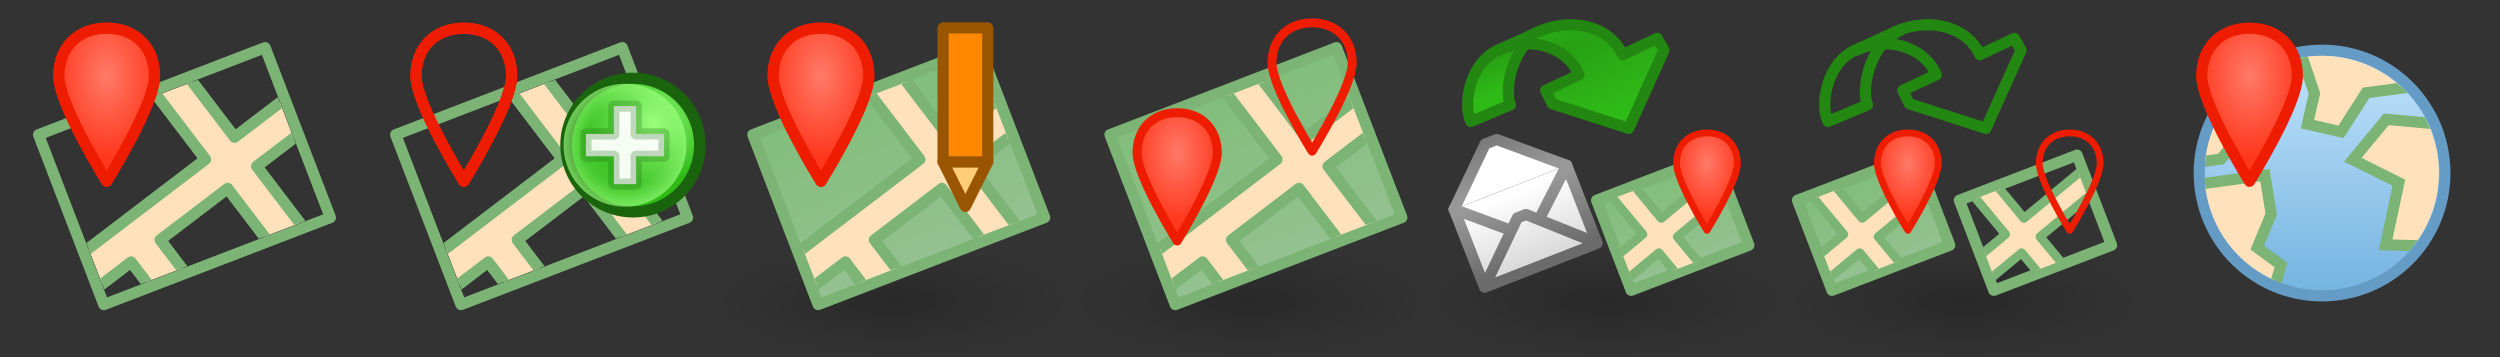 <?xml version="1.0" encoding="UTF-8" standalone="no"?>
<!-- Created with Inkscape (http://www.inkscape.org/) -->

<svg
   xmlns:dc="http://purl.org/dc/elements/1.1/"
   xmlns:cc="http://creativecommons.org/ns#"
   xmlns:rdf="http://www.w3.org/1999/02/22-rdf-syntax-ns#"
   xmlns:svg="http://www.w3.org/2000/svg"
   xmlns="http://www.w3.org/2000/svg"
   xmlns:xlink="http://www.w3.org/1999/xlink"
   xmlns:sodipodi="http://sodipodi.sourceforge.net/DTD/sodipodi-0.dtd"
   xmlns:inkscape="http://www.inkscape.org/namespaces/inkscape"
   width="224"
   height="32"
   id="svg14106"
   version="1.1"
   inkscape:version="0.48.5 r10040"
   sodipodi:docname="place.svg">
  <rect width="100%" height="100%" fill="#333333" stroke="none"/>
  <defs
     id="defs14108">
    <linearGradient
       id="linearGradient4080">
      <stop
         id="stop4082"
         offset="0"
         style="stop-color:#72b2e0;stop-opacity:1;" />
      <stop
         id="stop4084"
         offset="1"
         style="stop-color:#c3e4fb;stop-opacity:1;" />
    </linearGradient>
    <linearGradient
       id="linearGradient3872">
      <stop
         style="stop-color:#ff7b69;stop-opacity:1;"
         offset="0"
         id="stop3874" />
      <stop
         style="stop-color:#ff381d;stop-opacity:1;"
         offset="1"
         id="stop3876" />
    </linearGradient>
    <linearGradient
       id="linearGradient3864">
      <stop
         style="stop-color:#95c191;stop-opacity:1;"
         offset="0"
         id="stop3866" />
      <stop
         style="stop-color:#81be7b;stop-opacity:1;"
         offset="1"
         id="stop3868" />
    </linearGradient>
    <linearGradient
       id="linearGradient3592-9">
      <stop
         id="stop3594-6"
         offset="0"
         style="stop-color:#000000;stop-opacity:0.2;" />
      <stop
         id="stop3596-3"
         offset="1"
         style="stop-color:#000000;stop-opacity:0;" />
    </linearGradient>
    <radialGradient
       inkscape:collect="always"
       xlink:href="#linearGradient5195-0"
       id="radialGradient4629"
       gradientUnits="userSpaceOnUse"
       gradientTransform="matrix(0.845,-1.3923892e-6,1.3343892e-6,0.881,446.146,1.24)"
       cx="2873.21"
       cy="11.074"
       fx="2873.21"
       fy="11.074"
       r="6.25" />
    <linearGradient
       id="linearGradient5195-0">
      <stop
         id="stop5197-6"
         offset="0"
         style="stop-color:#9bff7e;stop-opacity:1;" />
      <stop
         id="stop5199-2-2"
         offset="1"
         style="stop-color:#2fba18;stop-opacity:1;" />
    </linearGradient>
    <radialGradient
       inkscape:collect="always"
       xlink:href="#linearGradient4073"
       id="radialGradient4631"
       gradientUnits="userSpaceOnUse"
       cx="2889"
       cy="5.5"
       fx="2889"
       fy="5.5"
       r="5.5" />
    <linearGradient
       id="linearGradient4073">
      <stop
         id="stop4075"
         offset="0"
         style="stop-color:#9bff7e;stop-opacity:0;" />
      <stop
         style="stop-color:#9bff7e;stop-opacity:0.224;"
         offset="0.676"
         id="stop4081" />
      <stop
         id="stop4077"
         offset="1"
         style="stop-color:#9bff7e;stop-opacity:0.677;" />
    </linearGradient>
    <linearGradient
       inkscape:collect="always"
       xlink:href="#linearGradient6008"
       id="linearGradient8595"
       gradientUnits="userSpaceOnUse"
       gradientTransform="translate(1.1345935e-4,1020.562)"
       x1="1501"
       y1="5"
       x2="1503"
       y2="11" />
    <linearGradient
       id="linearGradient6008">
      <stop
         id="stop6010"
         offset="0"
         style="stop-color:#2fba18;stop-opacity:1;" />
      <stop
         style="stop-color:#28a114;stop-opacity:1;"
         offset="0.5"
         id="stop6120" />
      <stop
         id="stop6012"
         offset="1"
         style="stop-color:#2fbb17;stop-opacity:1;" />
    </linearGradient>
    <linearGradient
       inkscape:collect="always"
       xlink:href="#linearGradient6008"
       id="linearGradient8597"
       gradientUnits="userSpaceOnUse"
       gradientTransform="translate(-3.2806452e-6,1020.562)"
       x1="1498.807"
       y1="4.216"
       x2="1504"
       y2="17" />
    <linearGradient
       inkscape:collect="always"
       xlink:href="#linearGradient3795"
       id="linearGradient8609"
       gradientUnits="userSpaceOnUse"
       gradientTransform="matrix(0.756,0,0,0.756,666.19,1036.285)"
       x1="2282.939"
       y1="57"
       x2="2282.939"
       y2="41.783" />
    <linearGradient
       id="linearGradient3795">
      <stop
         style="stop-color:#dadada;stop-opacity:1;"
         offset="0"
         id="stop3797" />
      <stop
         style="stop-color:#ffffff;stop-opacity:1;"
         offset="1"
         id="stop3799" />
    </linearGradient>
    <linearGradient
       inkscape:collect="always"
       xlink:href="#linearGradient3633-25"
       id="linearGradient8611"
       gradientUnits="userSpaceOnUse"
       gradientTransform="matrix(0.756,0,0,0.756,666.19,1036.285)"
       x1="2281.616"
       y1="41.783"
       x2="2281.616"
       y2="57" />
    <linearGradient
       id="linearGradient3633-25">
      <stop
         id="stop3635-50"
         offset="0"
         style="stop-color:#989898;stop-opacity:1;" />
      <stop
         id="stop3637-9"
         offset="1"
         style="stop-color:#6b6b6b;stop-opacity:1;" />
    </linearGradient>
    <linearGradient
       inkscape:collect="always"
       xlink:href="#linearGradient3633-25"
       id="linearGradient8613"
       gradientUnits="userSpaceOnUse"
       gradientTransform="matrix(0.756,0,0,0.756,686.973,1035.151)"
       x1="2254.116"
       y1="43.283"
       x2="2254.116"
       y2="58.5" />
    <linearGradient
       inkscape:collect="always"
       xlink:href="#linearGradient3795"
       id="linearGradient8615"
       gradientUnits="userSpaceOnUse"
       gradientTransform="matrix(0.756,0,0,0.756,686.973,1035.151)"
       x1="2254.116"
       y1="58.5"
       x2="2254.116"
       y2="43.283" />
    <linearGradient
       inkscape:collect="always"
       xlink:href="#linearGradient3633-25"
       id="linearGradient8617"
       gradientUnits="userSpaceOnUse"
       gradientTransform="matrix(0.756,0,0,0.756,686.973,1035.151)"
       x1="2255.439"
       y1="43.283"
       x2="2255.439"
       y2="58.5" />
    <linearGradient
       inkscape:collect="always"
       xlink:href="#linearGradient3633-25"
       id="linearGradient8619"
       gradientUnits="userSpaceOnUse"
       gradientTransform="matrix(0.756,0,0,-0.756,686.973,1098.573)"
       x1="2254.116"
       y1="43.283"
       x2="2254.116"
       y2="58.5" />
    <clipPath
       clipPathUnits="userSpaceOnUse"
       id="clipPath4005">
      <rect
         transform="scale(-1,1)"
         y="1062.862"
         x="-24.5"
         height="14"
         width="19"
         id="rect4007"
         style="fill:#ff0fe5;fill-opacity:0.321;stroke:none" />
    </clipPath>
    <linearGradient
       id="linearGradient3872-3">
      <stop
         style="stop-color:#ff7a69;stop-opacity:1;"
         offset="0"
         id="stop3874-8" />
      <stop
         style="stop-color:#ff381d;stop-opacity:1;"
         offset="1"
         id="stop3876-8" />
    </linearGradient>
    <clipPath
       clipPathUnits="userSpaceOnUse"
       id="clipPath4097">
      <path
         transform="matrix(0.752,0,0,0.752,48.206,7.39)"
         d="m 183.936,10.787 a 13.965,13.965 0 1 1 -27.931,0 13.965,13.965 0 1 1 27.931,0 z"
         sodipodi:ry="13.965359"
         sodipodi:rx="13.965359"
         sodipodi:cy="10.786797"
         sodipodi:cx="169.97079"
         id="path4099"
         style="fill:#ff41b3;fill-opacity:0.305;stroke:none"
         sodipodi:type="arc" />
    </clipPath>
    <clipPath
       clipPathUnits="userSpaceOnUse"
       id="clipPath4101">
      <path
         transform="matrix(0.752,0,0,0.752,48.206,7.39)"
         d="m 183.936,10.787 a 13.965,13.965 0 1 1 -27.931,0 13.965,13.965 0 1 1 27.931,0 z"
         sodipodi:ry="13.965359"
         sodipodi:rx="13.965359"
         sodipodi:cy="10.786797"
         sodipodi:cx="169.97079"
         id="path4103"
         style="fill:#ff41b3;fill-opacity:0.305;stroke:none"
         sodipodi:type="arc" />
    </clipPath>
    <clipPath
       clipPathUnits="userSpaceOnUse"
       id="clipPath4105">
      <path
         transform="matrix(0.752,0,0,0.752,48.206,7.39)"
         d="m 183.936,10.787 a 13.965,13.965 0 1 1 -27.931,0 13.965,13.965 0 1 1 27.931,0 z"
         sodipodi:ry="13.965359"
         sodipodi:rx="13.965359"
         sodipodi:cy="10.786797"
         sodipodi:cx="169.97079"
         id="path4107"
         style="fill:#ff41b3;fill-opacity:0.305;stroke:none"
         sodipodi:type="arc" />
    </clipPath>
    <clipPath
       clipPathUnits="userSpaceOnUse"
       id="clipPath4109">
      <path
         transform="matrix(0.752,0,0,0.752,48.206,7.39)"
         d="m 183.936,10.787 a 13.965,13.965 0 1 1 -27.931,0 13.965,13.965 0 1 1 27.931,0 z"
         sodipodi:ry="13.965359"
         sodipodi:rx="13.965359"
         sodipodi:cy="10.786797"
         sodipodi:cx="169.97079"
         id="path4111"
         style="fill:#ff41b3;fill-opacity:0.305;stroke:none"
         sodipodi:type="arc" />
    </clipPath>
    <radialGradient
       inkscape:collect="always"
       xlink:href="#linearGradient3592-9"
       id="radialGradient3097"
       gradientUnits="userSpaceOnUse"
       gradientTransform="matrix(1,0,0,0.312,-2.0003e-4,1038.925)"
       cx="16"
       cy="27"
       fx="16"
       fy="27"
       r="16" />
    <linearGradient
       inkscape:collect="always"
       xlink:href="#linearGradient3864"
       id="linearGradient3099"
       gradientUnits="userSpaceOnUse"
       gradientTransform="translate(0,1020.362)"
       x1="23"
       y1="57"
       x2="23"
       y2="42" />
    <radialGradient
       inkscape:collect="always"
       xlink:href="#linearGradient3872"
       id="radialGradient3101"
       gradientUnits="userSpaceOnUse"
       gradientTransform="matrix(0.857,0,0,1.324,1.703,1005.619)"
       cx="15"
       cy="40.059"
       fx="15"
       fy="40.059"
       r="5.5" />
    <radialGradient
       inkscape:collect="always"
       xlink:href="#linearGradient3872"
       id="radialGradient3103"
       gradientUnits="userSpaceOnUse"
       gradientTransform="matrix(0.857,0,0,1.324,1.703,1005.619)"
       cx="15"
       cy="40.059"
       fx="15"
       fy="40.059"
       r="5.5" />
    <radialGradient
       inkscape:collect="always"
       xlink:href="#linearGradient3872-3"
       id="radialGradient3105"
       gradientUnits="userSpaceOnUse"
       gradientTransform="matrix(0.719,0,0,1.111,90.213,982.559)"
       cx="15"
       cy="40.059"
       fx="15"
       fy="40.059"
       r="5.5" />
    <linearGradient
       inkscape:collect="always"
       xlink:href="#linearGradient4080"
       id="linearGradient3109"
       gradientUnits="userSpaceOnUse"
       x1="190.919"
       y1="25.387"
       x2="190.919"
       y2="-3.813" />
    <radialGradient
       inkscape:collect="always"
       xlink:href="#linearGradient3872-3"
       id="radialGradient3111"
       gradientUnits="userSpaceOnUse"
       gradientTransform="matrix(0.857,0,0,1.324,156.703,974.119)"
       cx="15"
       cy="40.059"
       fx="15"
       fy="40.059"
       r="5.5" />
    <linearGradient
       inkscape:collect="always"
       xlink:href="#linearGradient3864"
       id="linearGradient3120"
       gradientUnits="userSpaceOnUse"
       gradientTransform="matrix(0.864,0,0,0.864,-340.783,982.448)"
       x1="128"
       y1="54"
       x2="128"
       y2="44" />
    <radialGradient
       inkscape:collect="always"
       xlink:href="#linearGradient3592-9"
       id="radialGradient3131"
       gradientUnits="userSpaceOnUse"
       gradientTransform="matrix(1,0,0,0.312,128,1038.925)"
       cx="16"
       cy="27"
       fx="16"
       fy="27"
       r="16" />
    <clipPath
       clipPathUnits="userSpaceOnUse"
       id="clipPath3915">
      <rect
         transform="matrix(0.934,-0.358,0.358,0.934,0,0)"
         y="1020.95"
         x="-237.257"
         height="7.948"
         width="10.404"
         id="rect3917"
         style="fill:#f800de;fill-opacity:0.402;stroke:none" />
    </clipPath>
  </defs>
  <sodipodi:namedview
     id="base"
     pagecolor="#ffffff"
     bordercolor="#666666"
     borderopacity="1.0"
     inkscape:pageopacity="0.0"
     inkscape:pageshadow="2"
     inkscape:zoom="1"
     inkscape:cx="168.10509"
     inkscape:cy="9.4861936"
     inkscape:document-units="px"
     inkscape:current-layer="g3901"
     showgrid="false"
     inkscape:snap-bbox="true"
     inkscape:window-width="1920"
     inkscape:window-height="1017"
     inkscape:window-x="0"
     inkscape:window-y="27"
     inkscape:window-maximized="1"
     inkscape:snap-global="false">
    <inkscape:grid
       type="xygrid"
       id="grid14114"
       empspacing="5"
       visible="true"
       enabled="true"
       snapvisiblegridlinesonly="true" />
  </sodipodi:namedview>
  <g
     inkscape:label="Layer 1"
     inkscape:groupmode="layer"
     id="layer1"
     transform="translate(0,-1020.362)">
    <use
       x="0"
       y="0"
       xlink:href="#use4084"
       id="use4086"
       transform="translate(32,0)"
       width="160"
       height="32" />
    <use
       x="0"
       y="0"
       xlink:href="#g4074"
       id="use4084"
       transform="translate(32,0)"
       width="160"
       height="32" />
    <use
       x="0"
       y="0"
       xlink:href="#g4019"
       id="use3928"
       transform="translate(96,0)"
       width="160"
       height="32" />
    <g
       id="g5344"
       transform="translate(-2827.5,19.5)">
      <path
         sodipodi:open="true"
         sodipodi:end="12.542317"
         sodipodi:start="6.2629197"
         transform="matrix(1.042,0,0,0.998,-108.668,1000.884)"
         d="m 2877.999,12.878 a 5.75,6 0 1 1 -5e-4,-0.023"
         sodipodi:ry="6"
         sodipodi:rx="5.75"
         sodipodi:cy="13"
         sodipodi:cx="2872.25"
         id="path5322"
         style="fill:url(#radialGradient4629);fill-opacity:1;stroke:#19640c;stroke-width:1;stroke-linecap:round;stroke-linejoin:round;stroke-miterlimit:4;stroke-opacity:1;stroke-dasharray:none"
         sodipodi:type="arc" />
      <path
         sodipodi:open="true"
         sodipodi:end="12.542317"
         sodipodi:start="6.2629197"
         transform="translate(-5.5,1008.362)"
         d="m 2894.499,5.389 a 5.5,5.5 0 1 1 -5e-4,-0.021"
         sodipodi:ry="5.5"
         sodipodi:rx="5.5"
         sodipodi:cy="5.5"
         sodipodi:cx="2889"
         id="path5334"
         style="fill:url(#radialGradient4631);fill-opacity:1;stroke:none"
         sodipodi:type="arc" />
      <path
         sodipodi:nodetypes="ccccccccccccc"
         inkscape:connector-curvature="0"
         id="path5290"
         d="m 2880,1014.862 0,-2 2.5,0 0,-2.5 2,0 0,2.5 2.5,0 0,2 -2.5,0 0,2.5 -2,0 0,-2.5 z"
         style="fill:#ffffff;fill-opacity:0.941;stroke:#19640c;stroke-width:1px;stroke-linecap:round;stroke-linejoin:round;stroke-opacity:0.251" />
    </g>
    <g
       id="g6242"
       transform="translate(-68,0)">
      <path
         sodipodi:nodetypes="cccc"
         inkscape:connector-curvature="0"
         id="path3966-4-44"
         d="m 152.5,1034.862 2,4 2,-4 z"
         style="fill:#ffcc77;fill-opacity:1;stroke:#995500;stroke-width:1px;stroke-linecap:butt;stroke-linejoin:round;stroke-opacity:1" />
      <path
         sodipodi:nodetypes="ccccc"
         inkscape:connector-curvature="0"
         id="path3158-9-6-5"
         d="m 152.5,1022.862 4,0 0,12 -4,0 z"
         style="fill:#ff8800;fill-opacity:1;stroke:#995500;stroke-width:1px;stroke-linecap:round;stroke-linejoin:round;stroke-opacity:1" />
    </g>
    <g
       id="g4074">
      <g
         transform="translate(0,1.7382813e-5)"
         id="g4019">
        <rect
           style="fill:url(#radialGradient3097);fill-opacity:1;fill-rule:evenodd;stroke:none"
           id="use5170"
           width="32"
           height="10"
           x="0"
           y="1042.362" />
        <g
           transform="matrix(1.015,-0.39,0.39,1.015,-415.943,-43.918)"
           id="use4017">
          <path
             style="fill:url(#linearGradient3099);fill-opacity:1;stroke:#7cb475;stroke-width:0.92;stroke-linecap:round;stroke-linejoin:round;stroke-miterlimit:4;stroke-opacity:1;stroke-dasharray:none"
             d="m 5,1077.362 0,-15 20,0 0,15 z"
             id="path3101"
             inkscape:connector-curvature="0"
             sodipodi:nodetypes="ccccc" />
          <path
             sodipodi:nodetypes="ccccccccccccccccc"
             inkscape:connector-curvature="0"
             id="path3103"
             d="m 16.914,1057.8 3.085,10.558 4.799,-1.403 0.841,2.88 -4.799,1.403 3.646,12.478 -2.88,0.842 -3.646,-12.478 -6.719,1.964 3.646,12.478 -2.88,0.842 -3.646,-12.478 -13.438,3.927 -0.841,-2.88 23.037,-6.732 -3.085,-10.558 z"
             style="fill:#ffe2bb;fill-opacity:1;stroke:#7cb475;stroke-width:0.92;stroke-linecap:round;stroke-linejoin:round;stroke-miterlimit:4;stroke-opacity:1;stroke-dasharray:none;stroke-dashoffset:0"
             clip-path="url(#clipPath4005)" />
          <path
             clip-path="url(#clipPath4005)"
             style="fill:#ffe2bb;fill-opacity:1;stroke:#7cb475;stroke-width:0.92;stroke-linecap:round;stroke-linejoin:round;stroke-miterlimit:4;stroke-opacity:1;stroke-dasharray:none;stroke-dashoffset:0"
             d="m 16.914,1057.8 3.085,10.558 4.799,-1.403 0.841,2.88 -4.799,1.403 3.646,12.478 -2.88,0.842 -3.646,-12.478 -6.719,1.964 3.646,12.478 -2.88,0.842 -3.646,-12.478 -13.438,3.927 -0.841,-2.88 23.037,-6.732 -3.085,-10.558 z"
             id="path3989"
             inkscape:connector-curvature="0"
             sodipodi:nodetypes="ccccccccccccccccc" />
        </g>
      </g>
      <g
         transform="translate(-5,-31.5)"
         id="g3913">
        <path
           sodipodi:nodetypes="sscss"
           id="path3862"
           d="m 14.558,1054.391 c -2.571,0 -4.285,1.714 -4.285,4.285 0,2.571 4.285,9.427 4.285,9.427 0,0 4.285,-6.856 4.285,-9.427 0,-2.571 -1.714,-4.285 -4.285,-4.285 z"
           style="fill:url(#radialGradient3101);fill-opacity:1;stroke:#ee1c00;stroke-width:1;stroke-linecap:round;stroke-linejoin:round;stroke-miterlimit:4;stroke-opacity:1;stroke-dasharray:none"
           inkscape:connector-curvature="0" />
        <path
           inkscape:connector-curvature="0"
           style="fill:url(#radialGradient3103);fill-opacity:1;stroke:#ee1c00;stroke-width:1;stroke-linecap:round;stroke-linejoin:round;stroke-miterlimit:4;stroke-opacity:1;stroke-dasharray:none"
           d="m 14.558,1054.391 c -2.571,0 -4.285,1.714 -4.285,4.285 0,2.571 4.285,9.427 4.285,9.427 0,0 4.285,-6.856 4.285,-9.427 0,-2.571 -1.714,-4.285 -4.285,-4.285 z"
           id="path4020"
           sodipodi:nodetypes="sscss" />
      </g>
    </g>
    <g
       id="g3908"
       transform="translate(4.48,6.998)">
      <path
         sodipodi:nodetypes="sscss"
         inkscape:connector-curvature="0"
         id="path3862-4"
         d="m 100.994,1023.462 c -2.156,0 -3.594,1.438 -3.594,3.594 0,2.156 3.594,7.906 3.594,7.906 0,0 3.594,-5.75 3.594,-7.906 0,-2.156 -1.438,-3.594 -3.594,-3.594 z"
         style="fill:url(#radialGradient3105);fill-opacity:1;stroke:#ee1c00;stroke-width:0.8;stroke-linecap:round;stroke-linejoin:round;stroke-miterlimit:4;stroke-opacity:1;stroke-dasharray:none" />
    </g>
    <use
       x="0"
       y="0"
       xlink:href="#g3908"
       id="use3918"
       transform="translate(12.091,-8.052)"
       width="160"
       height="32" />
    <rect
       y="1042.362"
       x="128"
       height="10"
       width="32"
       id="use4191"
       style="fill:url(#radialGradient3131);fill-opacity:1;fill-rule:evenodd;stroke:none" />
    <g
       transform="translate(-1376.212,-0.3)"
       id="use6091">
      <path
         style="fill:url(#linearGradient8595);fill-opacity:1;stroke:#228811;stroke-width:1;stroke-linecap:round;stroke-linejoin:round;stroke-miterlimit:4;stroke-opacity:1;stroke-dasharray:none;stroke-dashoffset:0"
         d="m 1510.563,1025.093 c -2.78,1.201 -3.266,5.063 -2.562,6.45 l 3.537,-1.482 c -0.575,-1.415 0.158,-5.461 2.922,-6.66 z"
         id="path8591"
         inkscape:connector-curvature="0"
         sodipodi:nodetypes="ccccc" />
      <path
         style="fill:url(#linearGradient8597);fill-opacity:1;stroke:#228811;stroke-width:1;stroke-linecap:round;stroke-linejoin:round;stroke-miterlimit:4;stroke-opacity:1;stroke-dasharray:none;stroke-dashoffset:0"
         d="m 1517.7,1027.362 -3,1.4 0.6,1.2 6.85,2.2 3.15,-7 -0.6,-1.062 -3.1,1.463 c -1.2,-2.643 -4.696,-3.336 -7.556,-2.058 l -3.481,1.652 c 2.547,-1.271 5.997,-0.426 7.138,2.206 z"
         id="path8593"
         inkscape:connector-curvature="0"
         sodipodi:nodetypes="cccccccccc" />
    </g>
    <g
       id="use6095"
       transform="matrix(0.517,-0.202,0.202,0.517,-1317.742,969.118)"
       style="stroke-width:1.802;stroke-miterlimit:4;stroke-dasharray:none">
      <path
         sodipodi:nodetypes="cccc"
         inkscape:connector-curvature="0"
         id="path8601"
         d="m 2403.5,1066.862 0,13.5 -19.5,0 0,-13.5"
         style="fill:url(#linearGradient8609);fill-opacity:1;stroke:url(#linearGradient8611);stroke-width:1.802;stroke-linecap:round;stroke-linejoin:round;stroke-miterlimit:4;stroke-opacity:1;stroke-dasharray:none" />
      <path
         style="fill:none;stroke:url(#linearGradient8613);stroke-width:1.802;stroke-linecap:round;stroke-linejoin:round;stroke-miterlimit:4;stroke-opacity:1;stroke-dasharray:none"
         d="m 2384,1066.862 9,8 1.5,0 9,-8"
         id="path8603"
         inkscape:connector-curvature="0"
         sodipodi:nodetypes="cccc" />
      <path
         style="fill:url(#linearGradient8615);fill-opacity:1;stroke:url(#linearGradient8617);stroke-width:1.802;stroke-linecap:round;stroke-linejoin:round;stroke-miterlimit:4;stroke-opacity:1;stroke-dasharray:none"
         d="m 2384.861,1079.502 8.139,-7.64 1.5,0 8.139,7.64"
         id="path8605"
         inkscape:connector-curvature="0"
         sodipodi:nodetypes="cccc" />
      <path
         sodipodi:nodetypes="cccc"
         inkscape:connector-curvature="0"
         id="path8607"
         d="m 2384,1066.862 8.5,-8 2,0 9,8"
         style="fill:#ffffff;fill-opacity:1;stroke:url(#linearGradient8619);stroke-width:1.802;stroke-linecap:round;stroke-linejoin:round;stroke-miterlimit:4;stroke-opacity:1;stroke-dasharray:none" />
    </g>
    <g
       id="g3901">
      <rect
         transform="matrix(0.934,-0.358,0.358,0.934,0,0)"
         y="1020.461"
         x="-237.976"
         height="8.639"
         width="11.295"
         id="rect4088"
         style="fill:url(#linearGradient3120);fill-opacity:1;stroke:#7cb475;stroke-width:1;stroke-linecap:round;stroke-linejoin:round;stroke-miterlimit:4;stroke-opacity:1;stroke-dasharray:none;stroke-dashoffset:0" />
      <path
         clip-path="url(#clipPath3915)"
         sodipodi:nodetypes="ccccccccccccc"
         inkscape:connector-curvature="0"
         id="path4102"
         d="m 159.121,1031.646 -9.972,8.276 -4.414,-5.318 -1.652,1.439 4.414,5.318 -5.983,4.966 1.439,1.652 5.983,-4.966 3.862,4.654 1.652,-1.439 -3.862,-4.654 9.972,-8.276 z"
         style="fill:#ffe2bb;fill-opacity:1;stroke:#7cb475;stroke-width:0.8;stroke-linecap:round;stroke-linejoin:round;stroke-miterlimit:4;stroke-opacity:1;stroke-dasharray:none"
         transform="translate(-0.3,-1.1185248e-4)" />
      <use
         height="32"
         width="160"
         transform="matrix(0.759,0,0,0.759,72.891,250.154)"
         id="use4123"
         xlink:href="#g3908"
         y="0"
         x="0" />
    </g>
    <g
       id="g3088"
       transform="translate(32,0)">
      <use
         x="0"
         y="0"
         xlink:href="#use4191"
         id="use3074"
         transform="translate(32,1.7382813e-5)"
         width="192"
         height="32" />
      <path
         transform="matrix(0.788,0,0,0.788,42.12,1027.366)"
         d="m 183.936,10.787 c 0,7.713 -6.253,13.965 -13.965,13.965 -7.713,0 -13.965,-6.253 -13.965,-13.965 0,-7.713 6.253,-13.965 13.965,-13.965 7.713,0 13.965,6.253 13.965,13.965 z"
         sodipodi:ry="13.965359"
         sodipodi:rx="13.965359"
         sodipodi:cy="10.786797"
         sodipodi:cx="169.97079"
         id="path3078"
         style="fill:url(#linearGradient3109);fill-opacity:1;stroke:#649cc5;stroke-width:1.27;stroke-miterlimit:4;stroke-opacity:1;stroke-dasharray:none"
         sodipodi:type="arc" />
      <path
         clip-path="url(#clipPath4109)"
         transform="translate(0,1020.362)"
         inkscape:connector-curvature="0"
         id="path4089"
         d="m 186.312,22.062 -4.562,-0.125 1.188,-5.562 -4.125,-2.062 3,-3.625 6.75,0.625 z"
         style="fill:#ffe2bb;fill-opacity:1;stroke:#7cb475;stroke-width:1px;stroke-linecap:butt;stroke-linejoin:miter;stroke-opacity:1" />
      <path
         clip-path="url(#clipPath4105)"
         transform="translate(0,1020.362)"
         inkscape:connector-curvature="0"
         id="path4091"
         d="M 173.812,3.75 175.375,8.375 l -0.625,2.75 3,0.688 2.25,-3.5 6.688,-0.875 c 0,0 -5.562,-4.938 -5.625,-5.188 -0.062,-0.25 -7.25,1.5 -7.25,1.5 z"
         style="fill:#ffe2bb;fill-opacity:1;stroke:#7cb475;stroke-width:1px;stroke-linecap:butt;stroke-linejoin:miter;stroke-opacity:1" />
      <path
         sodipodi:nodetypes="cccccccc"
         clip-path="url(#clipPath4101)"
         transform="translate(0,1020.362)"
         inkscape:connector-curvature="0"
         id="path4093"
         d="m 165.062,16.5 5.875,-0.812 0.562,3.5 -1.25,3 2.125,1.562 -0.875,3 -8.938,-4.938 z"
         style="fill:#ffe2bb;fill-opacity:1;stroke:#7cb475;stroke-width:1px;stroke-linecap:butt;stroke-linejoin:miter;stroke-opacity:1" />
      <path
         clip-path="url(#clipPath4097)"
         transform="translate(0,1020.362)"
         inkscape:connector-curvature="0"
         id="path4095"
         d="M 162.188,14.938 167,14.25 171.5,8.688 163.438,3.25 161.625,12.75 z"
         style="fill:#ffe2bb;fill-opacity:1;stroke:#7cb475;stroke-width:1px;stroke-linecap:butt;stroke-linejoin:miter;stroke-opacity:1" />
      <path
         sodipodi:nodetypes="sscss"
         id="path4020-0"
         d="m 169.558,1022.891 c -2.571,0 -4.285,1.714 -4.285,4.285 0,2.571 4.285,9.427 4.285,9.427 0,0 4.285,-6.856 4.285,-9.427 0,-2.571 -1.714,-4.285 -4.285,-4.285 z"
         style="fill:url(#radialGradient3111);fill-opacity:1;stroke:#ee1c00;stroke-width:1;stroke-linecap:round;stroke-linejoin:round;stroke-miterlimit:4;stroke-opacity:1;stroke-dasharray:none"
         inkscape:connector-curvature="0" />
    </g>
    <use
       x="0"
       y="0"
       xlink:href="#use4191"
       id="use3906"
       transform="translate(32,0)"
       width="224"
       height="32" />
    <use
       x="0"
       y="0"
       xlink:href="#use6091"
       id="use3908"
       transform="translate(32,0)"
       width="224"
       height="32" />
    <use
       x="0"
       y="0"
       xlink:href="#g3901"
       id="use3910"
       transform="translate(32.5,0)"
       width="224"
       height="32" />
    <use
       x="0"
       y="0"
       xlink:href="#g3901"
       id="use3912"
       transform="translate(18,0)"
       width="224"
       height="32" />
  </g>
</svg>
